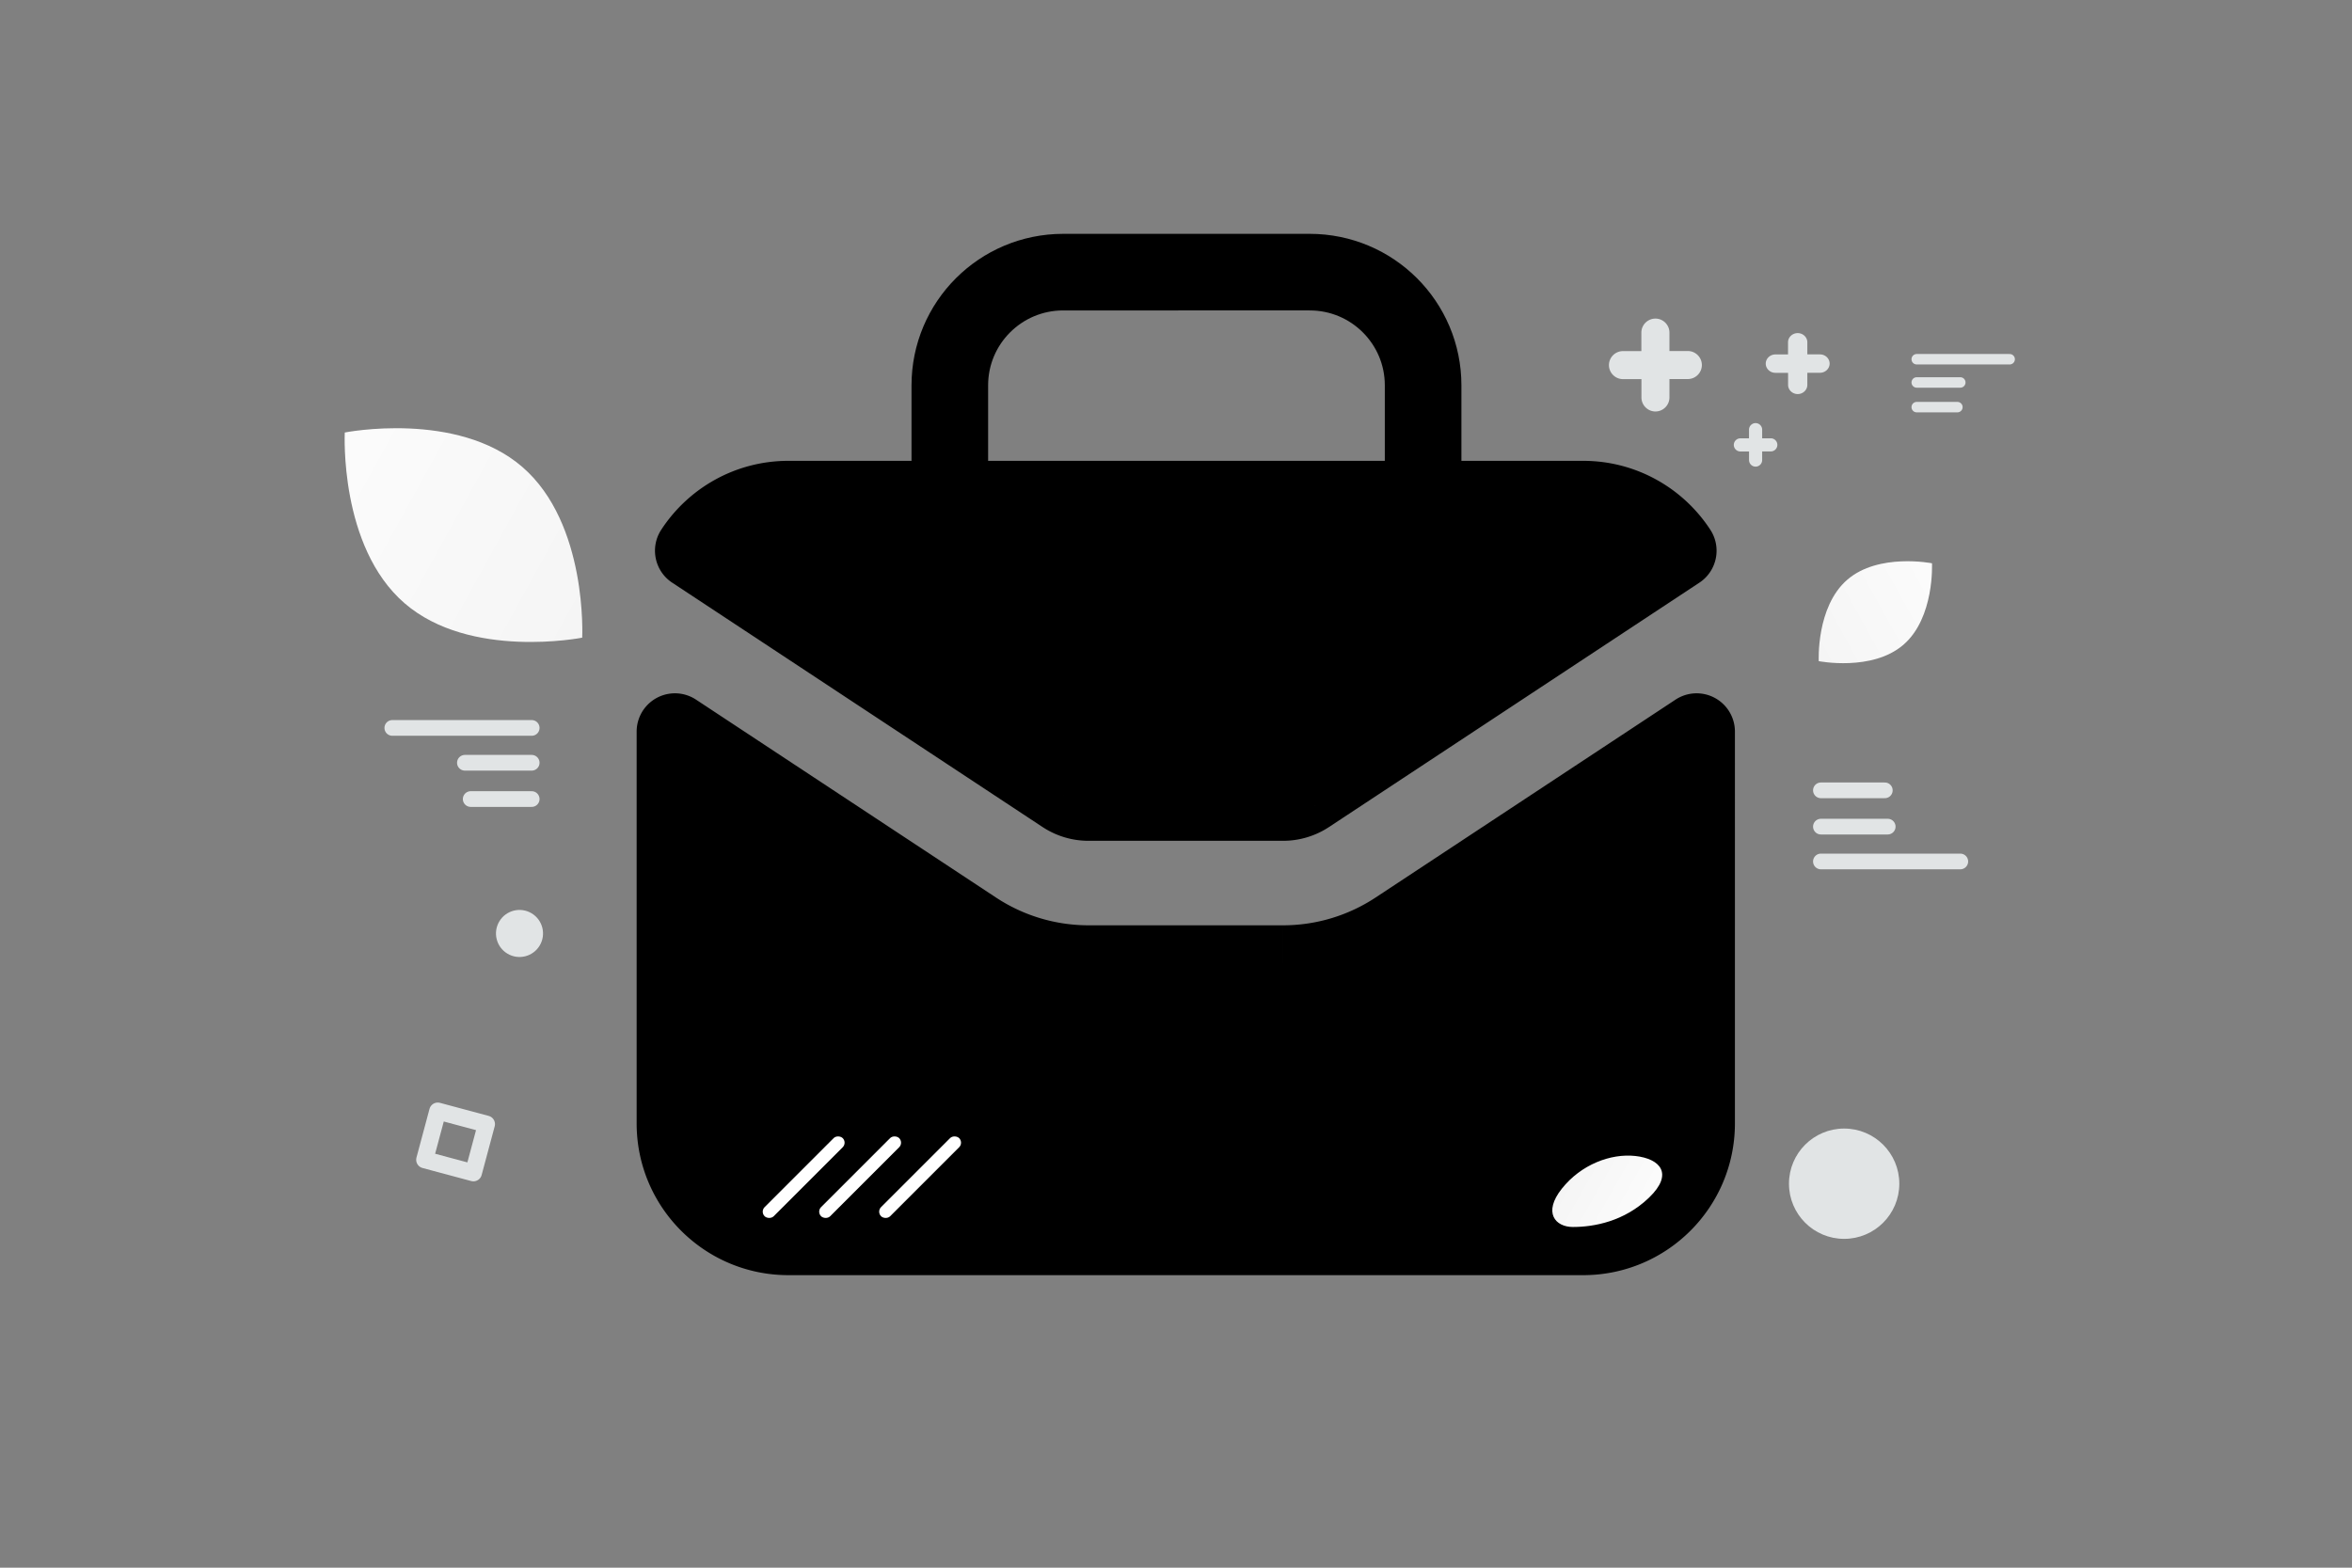 <svg width="900" height="600" viewBox="0 0 900 600" fill="none" xmlns="http://www.w3.org/2000/svg"><rect x="0" y="0" width="900" height="600" fill="#808080" stroke="none"/><path fill="transparent" d="M0 0h900v600H0z"/><path d="M544.559 190.82v-43.333c0-23.941-19.417-43.332-43.39-43.332H406.84c-23.972 0-43.389 19.391-43.389 43.332v43.333" stroke="#000" stroke-width="29.314" stroke-linecap="round" stroke-linejoin="round"/><path fill-rule="evenodd" clip-rule="evenodd" d="M301.71 473.382h304.069c24 0 43.439-19.439 43.439-43.438V280.007l-114.753 75.725-.005.003-.007.004a78.913 78.913 0 0 1-43.491 13.061h-74.436a78.913 78.913 0 0 1-43.491-13.061l-.007-.004-.005-.003-114.752-75.725v149.937c0 23.999 19.439 43.438 43.439 43.438zm-36.417-262.609c7.749-11.887 21.161-19.741 36.417-19.741h304.069c15.256 0 28.668 7.854 36.417 19.741l-141.7 93.507-.012.008a17.26 17.26 0 0 1-9.522 2.858h-74.436c-3.394 0-6.7-.994-9.522-2.858l-.011-.008-141.7-93.507z" fill="#000"/><path d="M649.218 280.007h14.657a14.658 14.658 0 0 0-22.73-12.234l8.073 12.234zm-114.753 75.725 8.062 12.24.011-.007-8.073-12.233zm-.005.003-8.063-12.24-.022.014 8.085 12.226zm-.007.004 8.077 12.232.008-.006-8.085-12.226zm-161.418 0 8.076-12.231-.011-.007-8.065 12.238zm-.007-.004-8.088 12.223.023.016 8.065-12.239zm-.005-.003 8.088-12.224-.015-.01-8.073 12.234zm-114.752-75.725 8.073-12.233a14.655 14.655 0 0 0-22.73 12.233h14.657zm7.022-69.234-12.279-8.003c-4.402 6.754-2.523 15.796 4.206 20.237l8.073-12.234zm376.903 0 8.072 12.234c6.73-4.441 8.609-13.483 4.206-20.238l-12.278 8.004zm-141.7 93.507 8.06 12.242.013-.008-8.073-12.234zm-.012.008-8.06-12.241a.174.174 0 0 0-.018.011l8.078 12.23zm-93.48 0 8.079-12.23-.011-.007-8.068 12.237zm-.011-.008-8.073 12.234.005.003 8.068-12.237zm198.786 154.445H301.71v29.314h304.069v-29.314zm28.782-28.781c0 15.905-12.877 28.781-28.782 28.781v29.314c32.095 0 58.096-26.001 58.096-58.095h-29.314zm0-149.937v149.937h29.314V280.007h-29.314zm6.584-12.234-114.753 75.725 16.146 24.467 114.753-75.725-16.146-24.467zm-114.742 75.718-.006.004 16.125 24.48.005-.003-16.124-24.481zm-.028.018-.006.005 16.169 24.451.007-.004-16.17-24.452zm.002-.001a64.252 64.252 0 0 1-35.415 10.635v29.314a93.579 93.579 0 0 0 51.568-15.486l-16.153-24.463zm-35.415 10.635h-74.436v29.314h74.436v-29.314zm-74.436 0a64.254 64.254 0 0 1-35.415-10.635l-16.152 24.463a93.575 93.575 0 0 0 51.567 15.486v-29.314zM381.1 343.501l-.007-.005-16.13 24.478.007.004 16.13-24.477zm.016.011-.005-.004-16.176 24.447.005.003 16.176-24.446zm-.02-.014-114.752-75.724-16.146 24.466 114.753 75.725 16.145-24.467zm-108.168 86.446V280.007h-29.314v149.937h29.314zm28.782 28.781c-15.905 0-28.782-12.876-28.782-28.781h-29.314c0 32.094 26.001 58.095 58.096 58.095v-29.314zm-24.138-239.948c5.155-7.91 14.039-13.088 24.138-13.088v-29.314c-20.413 0-38.354 10.53-48.696 26.395l24.558 16.007zm24.138-13.088h304.069v-29.314H301.71v29.314zm304.069 0c10.099 0 18.982 5.178 24.138 13.088l24.557-16.008c-10.341-15.865-28.282-26.394-48.695-26.394v29.314zm-97.21 110.825 141.699-93.507-16.145-24.467-141.7 93.507 16.146 24.467zm-.025.016.012-.008-16.121-24.483-.011.008 16.12 24.483zm-17.582 5.273c6.265 0 12.38-1.837 17.6-5.285l-16.156-24.46c-.424.28-.92.431-1.444.431v29.314zm-74.436 0h74.436v-29.314h-74.436v29.314zm-17.6-5.285a31.92 31.92 0 0 0 17.6 5.285v-29.314a2.6 2.6 0 0 1-1.443-.431l-16.157 24.46zm-.001-.001.012.008 16.135-24.474-.012-.007-16.135 24.473zm-141.705-93.51 141.7 93.507 16.145-24.467-141.699-93.507-16.146 24.467z" fill="#000"/><path d="M722.334 316.374h-25.555m53.332 13.333h-53.332m24.444-27.222h-24.444" stroke="#E1E4E5" stroke-width="6.013" stroke-linecap="round" stroke-linejoin="round"/><path d="M601.832 469.603c8.074.01 19.693-2.093 29.211-11.266 9.515-9.174 4.166-14.875-5.282-15.908-9.447-1.034-20.778 3.275-28.114 12.501-7.336 9.227-2.441 14.666 4.185 14.673z" fill="url(#a)"/><path fill-rule="evenodd" clip-rule="evenodd" d="M674.298 164.445v3.306h3.303a2.524 2.524 0 0 1 2.512 2.514 2.523 2.523 0 0 1-2.512 2.513h-3.303v3.306a2.524 2.524 0 0 1-2.512 2.514 2.524 2.524 0 0 1-2.511-2.514v-3.292h-3.317a2.524 2.524 0 0 1-2.512-2.513 2.524 2.524 0 0 1 2.512-2.514h3.303v-3.32a2.526 2.526 0 0 1 2.525-2.513 2.524 2.524 0 0 1 2.512 2.513zm17.286-33.438v4.628h4.844c2.022 0 3.684 1.588 3.684 3.519 0 1.932-1.662 3.519-3.684 3.519h-4.844v4.629c0 1.931-1.662 3.519-3.684 3.519-2.022 0-3.684-1.588-3.684-3.519v-4.61h-4.864c-2.022 0-3.684-1.587-3.684-3.519 0-1.931 1.662-3.519 3.684-3.519h4.844v-4.647c0-1.932 1.662-3.519 3.704-3.519 2.022 0 3.684 1.587 3.684 3.519zm-52.765-3.712v7.052h7.047c2.941 0 5.358 2.419 5.358 5.363 0 2.943-2.417 5.362-5.358 5.362h-7.047v7.053c0 2.943-2.417 5.362-5.358 5.362s-5.358-2.419-5.358-5.362v-7.024h-7.076c-2.941 0-5.358-2.418-5.358-5.362 0-2.943 2.417-5.362 5.358-5.362h7.047v-7.082c0-2.944 2.417-5.363 5.387-5.363 2.941 0 5.358 2.419 5.358 5.363z" fill="#E1E4E5"/><path d="M154.818 230.888c-25.087-21.676-22.89-65.356-22.89-65.356s42.874-8.509 67.947 13.189c25.087 21.676 22.903 65.333 22.903 65.333s-42.873 8.51-67.96-13.166z" fill="url(#b)"/><path d="M728.361 246.756c11.965-10.339 10.917-31.173 10.917-31.173s-20.449-4.058-32.408 6.291c-11.966 10.339-10.924 31.162-10.924 31.162s20.449 4.058 32.415-6.28z" fill="url(#c)"/><circle cx="198.79" cy="357.264" r="9.002" transform="rotate(-148.879 198.79 357.264)" fill="#E1E4E5"/><path clip-rule="evenodd" d="m186.146 430.233-4.995 18.639-18.639-4.994 4.994-18.639 18.64 4.994z" stroke="#E1E4E5" stroke-width="6.519" stroke-linecap="round" stroke-linejoin="round"/><path d="M177.898 291.93h25.555" stroke="#E1E4E5" stroke-width="6.013" stroke-linecap="round" stroke-linejoin="round"/><path d="M750.111 146.376h-16.666" stroke="#E1E4E5" stroke-width="4.009" stroke-linecap="round" stroke-linejoin="round"/><path d="M150.121 278.597h53.332" stroke="#E1E4E5" stroke-width="6.013" stroke-linecap="round" stroke-linejoin="round"/><path d="M769 137.488h-35.555" stroke="#E1E4E5" stroke-width="4.009" stroke-linecap="round" stroke-linejoin="round"/><path d="M180.12 305.819h23.333" stroke="#E1E4E5" stroke-width="6.013" stroke-linecap="round" stroke-linejoin="round"/><path d="M749 155.821h-15.555" stroke="#E1E4E5" stroke-width="4.009" stroke-linecap="round" stroke-linejoin="round"/><rect x="290.844" y="463.742" width="42.26" height="4.924" rx="2.462" transform="rotate(-45 290.844 463.742)" fill="#fff"/><rect x="312.447" y="463.742" width="42.26" height="4.924" rx="2.462" transform="rotate(-45 312.447 463.742)" fill="#fff"/><rect x="335.4" y="463.742" width="42.26" height="4.924" rx="2.462" transform="rotate(-45 335.4 463.742)" fill="#fff"/><circle cx="705.668" cy="453.039" r="21.111" fill="#E1E4E5"/><defs><linearGradient id="a" x1="644.507" y1="472.621" x2="571.056" y2="431.151" gradientUnits="userSpaceOnUse"><stop stop-color="#fff"/><stop offset="1" stop-color="#EEE"/></linearGradient><linearGradient id="b" x1="68.274" y1="143.538" x2="341.803" y2="294.334" gradientUnits="userSpaceOnUse"><stop stop-color="#fff"/><stop offset="1" stop-color="#EEE"/></linearGradient><linearGradient id="c" x1="769.639" y1="205.093" x2="639.175" y2="277.017" gradientUnits="userSpaceOnUse"><stop stop-color="#fff"/><stop offset="1" stop-color="#EEE"/></linearGradient></defs></svg>